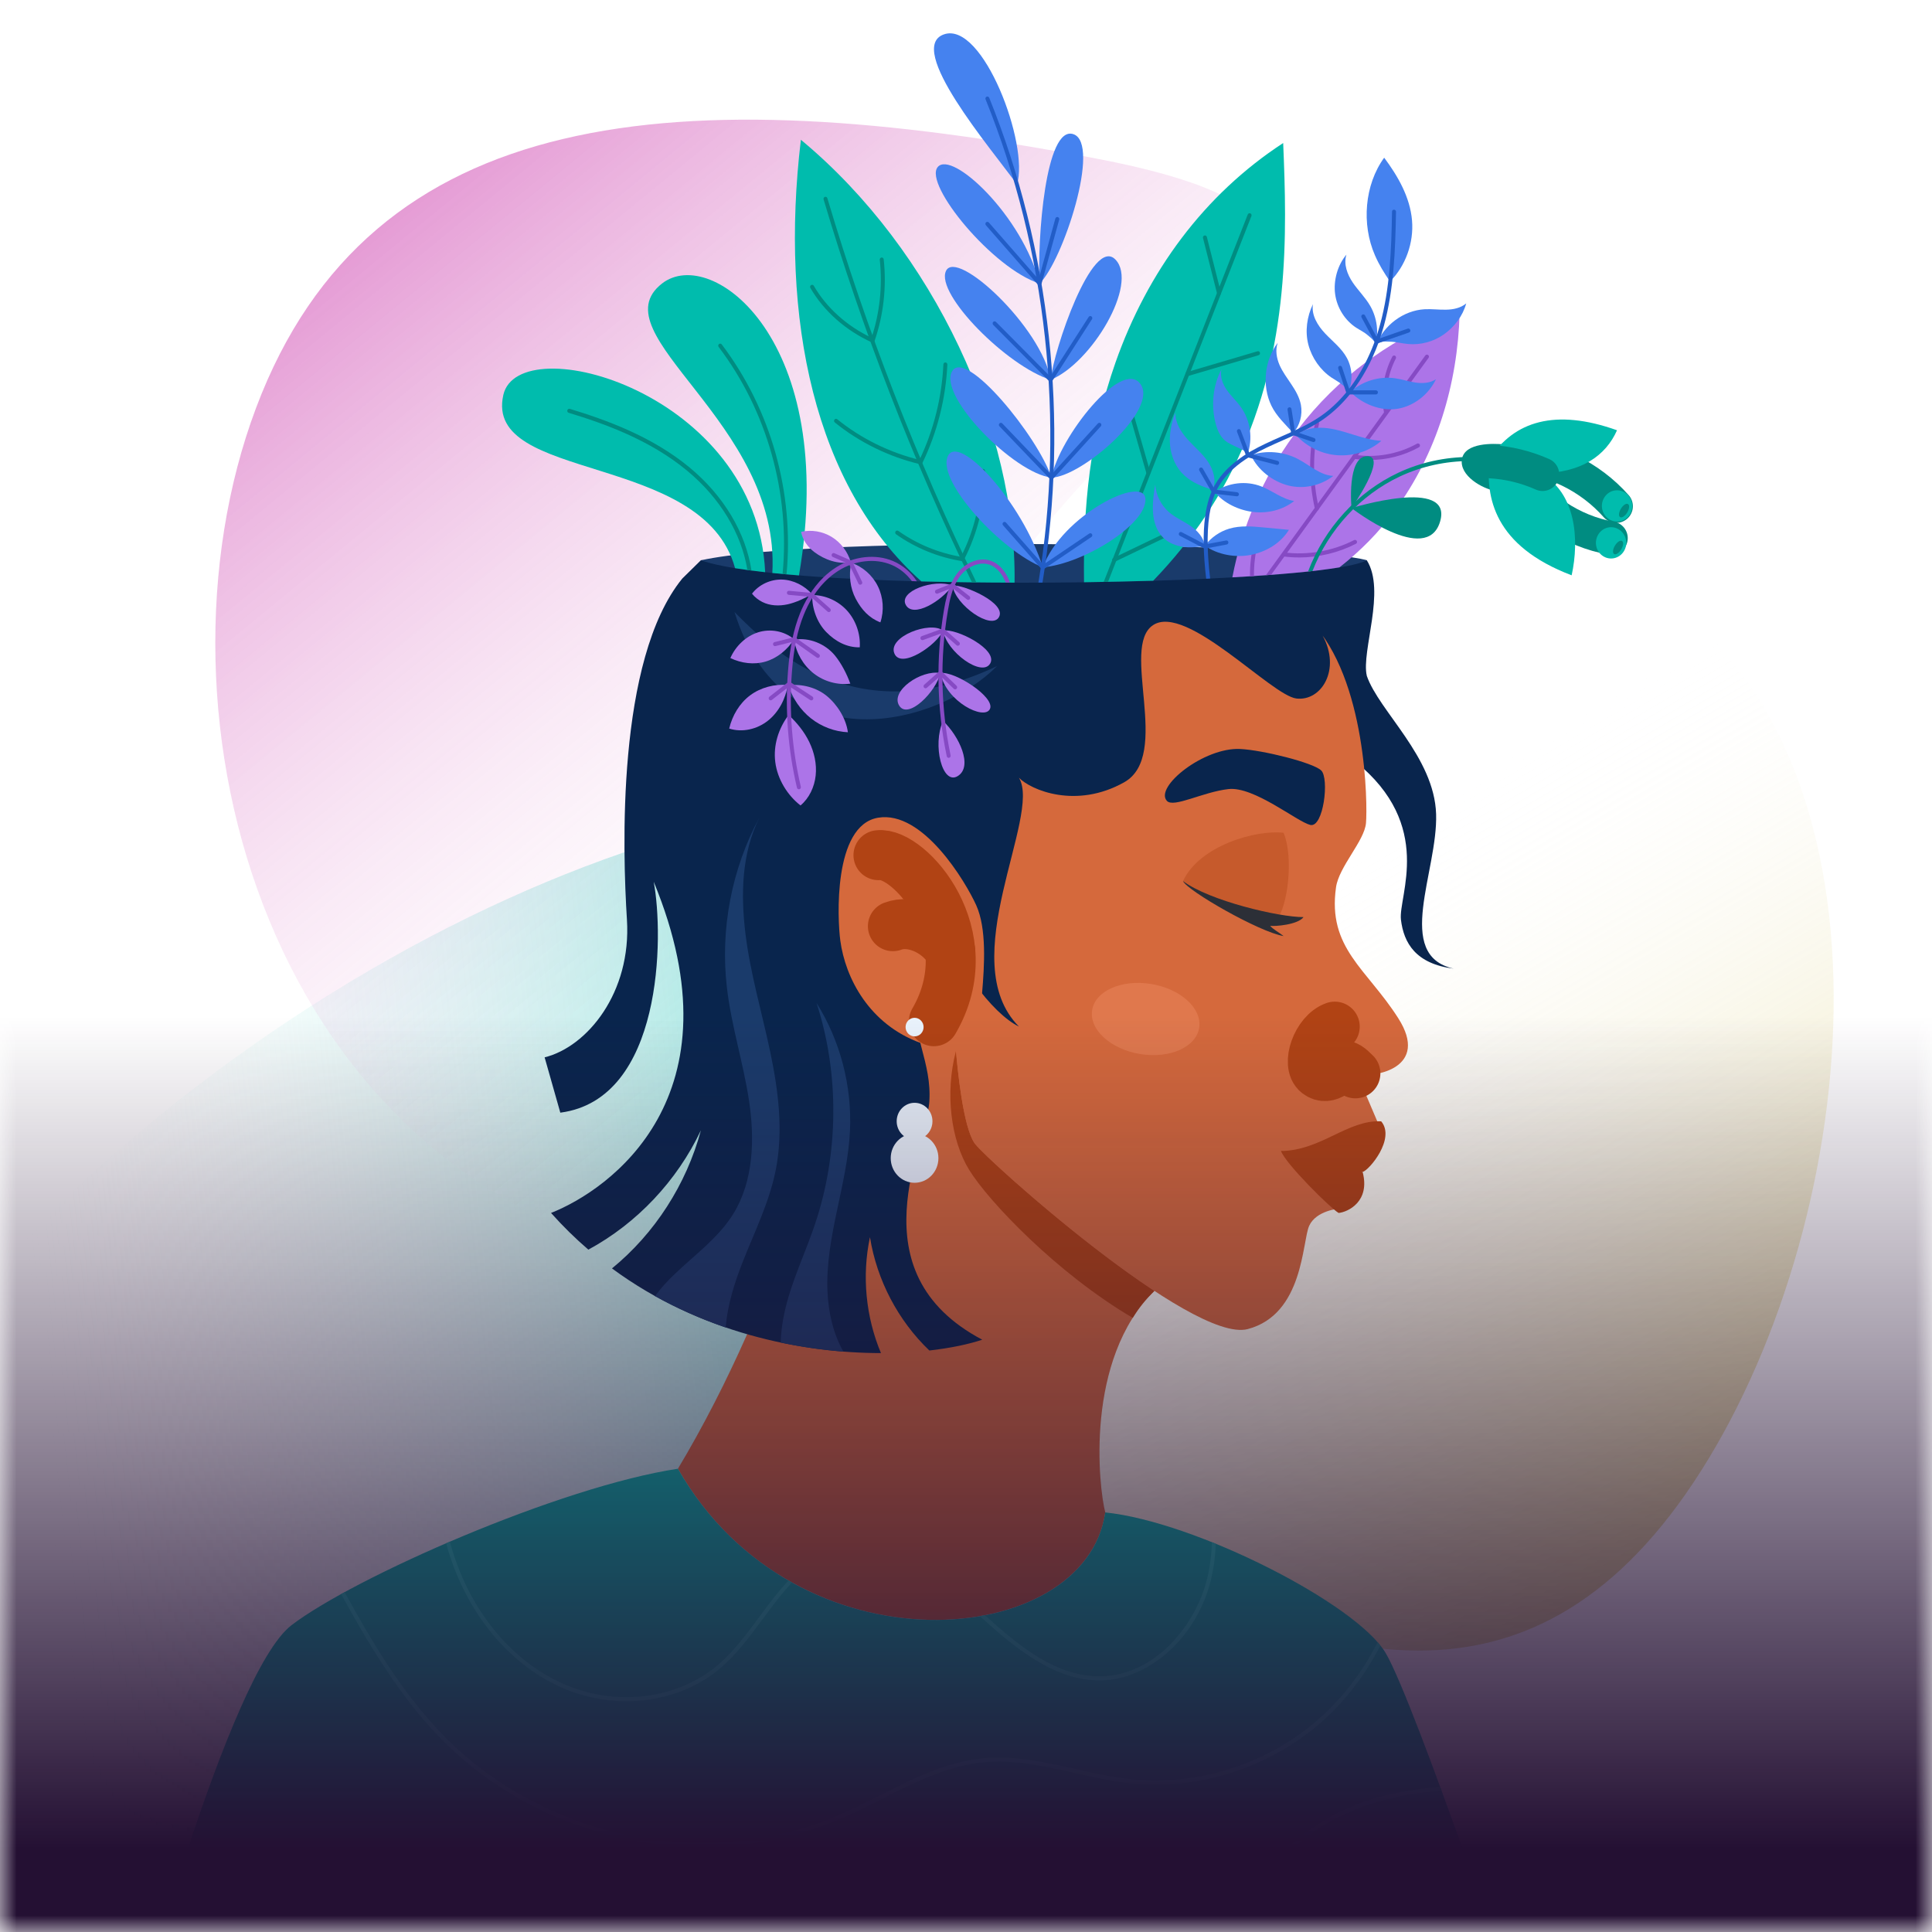 <svg width="58" height="58" viewBox="0 0 58 58" fill="none" xmlns="http://www.w3.org/2000/svg">
<mask id="mask0_1_2109" style="mask-type:alpha" maskUnits="userSpaceOnUse" x="0" y="0" width="58" height="58">
<rect width="58" height="58" fill="#D9D9D9"/>
</mask>
<g mask="url(#mask0_1_2109)">
<path d="M31.785 45.442C23.901 40.446 26.954 33.635 31.831 25.938C36.709 18.24 41.564 12.571 49.448 17.567C57.332 22.562 55.954 36.445 51.076 44.142C46.199 51.84 39.669 50.437 31.785 45.442Z" fill="url(#paint0_linear_1_2109)" fill-opacity="0.5"/>
<path d="M20.786 50.509C9.889 63.977 3.41 63.36 -3.046 60.7C-9.502 58.041 -13.491 54.346 -2.593 40.878C8.304 27.411 24.451 22.007 30.907 24.666C37.363 27.326 31.684 37.042 20.786 50.509Z" fill="url(#paint1_linear_1_2109)"/>
<path d="M32.931 4.764C45.456 7.158 31.804 11.603 28.362 20.769C24.92 29.934 32.992 40.348 20.468 37.954C7.943 35.559 4.243 21.416 7.685 12.251C11.127 3.085 20.407 2.369 32.931 4.764Z" fill="url(#paint2_linear_1_2109)" fill-opacity="0.5"/>
<path d="M20.352 44.092C23.896 50.318 32.597 49.525 33.181 45.404C32.983 44.644 32.558 40.817 34.655 38.752L32.897 32.975L28.56 30.372L24.911 31.058C25.272 32.477 23.438 38.943 20.352 44.092Z" fill="#D5693C"/>
<path d="M29.09 35.113C29.669 36.058 31.732 38.228 34.005 39.563C34.201 39.237 34.376 39.028 34.655 38.754C32.31 37.213 29.503 34.659 29.266 34.333C28.911 33.845 28.746 32.084 28.699 31.549C28.362 32.824 28.55 34.232 29.091 35.114L29.09 35.113Z" fill="#B14314"/>
<path d="M33.181 45.404C35.902 45.686 40.716 48.146 41.595 49.619C42.474 51.092 45.819 61 45.819 61H3.999C3.999 61 6.843 50.249 8.753 48.788C10.621 47.359 16.795 44.632 20.351 44.092C23.895 50.319 32.597 49.526 33.179 45.406L33.181 45.404Z" fill="#00BCAD"/>
<path d="M10.24 47.854C11.081 49.386 11.99 50.909 13.195 52.154C15.262 54.289 18.18 55.444 21.089 55.444C22.501 55.444 23.909 55.172 25.221 54.608C25.64 54.428 26.059 54.217 26.464 54.011C27.436 53.52 28.439 53.011 29.52 52.907C30.439 52.817 31.367 53.025 32.264 53.226C32.809 53.349 33.372 53.476 33.934 53.537C35.956 53.755 38.09 53.076 39.642 51.722C40.377 51.082 40.987 50.283 41.44 49.399C41.415 49.366 41.387 49.333 41.357 49.299C40.908 50.188 40.3 50.987 39.565 51.628C38.037 52.962 35.937 53.629 33.946 53.414C33.391 53.354 32.83 53.229 32.288 53.107C31.383 52.903 30.447 52.693 29.509 52.784C28.407 52.892 27.392 53.404 26.412 53.901C26.008 54.105 25.591 54.316 25.174 54.495C21.207 56.203 16.316 55.204 13.28 52.066C12.085 50.834 11.182 49.32 10.346 47.798C10.311 47.816 10.275 47.836 10.24 47.854Z" fill="#19D1C2"/>
<path d="M5.59 55.654C6.051 56.131 6.547 56.571 7.077 56.969C9.317 58.651 12.079 59.533 14.846 59.453C16.576 59.403 18.291 58.981 19.948 58.574C21.351 58.227 22.801 57.871 24.255 57.74C27.988 57.406 31.787 58.61 34.717 61H34.907C31.938 58.527 28.057 57.276 24.244 57.618C22.782 57.749 21.328 58.107 19.921 58.453C18.269 58.86 16.56 59.281 14.842 59.33C12.097 59.411 9.366 58.535 7.148 56.869C6.607 56.464 6.101 56.013 5.633 55.524C5.619 55.568 5.604 55.611 5.59 55.654Z" fill="#19D1C2"/>
<path d="M37.596 61H37.725C37.238 59.794 37.147 58.524 37.519 57.428C38.059 55.837 39.609 54.537 41.564 54.033C42.13 53.887 42.704 53.805 43.28 53.766C43.266 53.725 43.251 53.685 43.236 53.644C42.665 53.686 42.096 53.769 41.536 53.914C39.542 54.428 37.959 55.759 37.407 57.388C37.029 58.498 37.114 59.781 37.596 61Z" fill="#19D1C2"/>
<path d="M29.568 48.491C29.518 48.501 29.466 48.511 29.416 48.519C30.452 49.453 31.622 50.446 33.007 50.446H33.039C34.522 50.429 35.948 49.124 36.358 47.409C36.439 47.068 36.487 46.713 36.498 46.344C36.459 46.329 36.421 46.313 36.383 46.298C36.372 46.673 36.325 47.034 36.242 47.379C35.904 48.792 34.667 50.305 33.038 50.323C31.705 50.335 30.614 49.433 29.568 48.491Z" fill="#19D1C2"/>
<path d="M13.394 46.331C13.431 46.471 13.473 46.609 13.518 46.744C14.112 48.533 15.309 49.952 16.804 50.636C17.443 50.93 18.13 51.072 18.804 51.072C19.864 51.072 20.895 50.72 21.668 50.044C22.135 49.636 22.522 49.113 22.896 48.606C23.186 48.216 23.468 47.834 23.78 47.508C23.744 47.488 23.708 47.469 23.673 47.448C23.358 47.779 23.077 48.159 22.802 48.531C22.432 49.033 22.048 49.55 21.592 49.949C20.36 51.027 18.454 51.258 16.852 50.524C15.388 49.853 14.213 48.461 13.631 46.704C13.585 46.566 13.543 46.425 13.505 46.282C13.468 46.298 13.431 46.314 13.394 46.331Z" fill="#19D1C2"/>
<path d="M14.073 56.283C14.073 58.655 13.7 60.877 13.7 60.877" stroke="#008C81" stroke-linecap="round" stroke-linejoin="round"/>
<path d="M39.389 55.867C38.923 57.437 40.069 59.857 40.226 60.877" stroke="#008C81" stroke-linecap="round" stroke-linejoin="round"/>
<path d="M41.031 20.285C41.392 21.346 43.058 22.721 43.113 24.438C43.169 26.157 41.836 28.677 43.64 29.079C42.502 28.935 42.141 28.311 42.057 27.607C41.974 26.903 43.072 24.782 40.69 22.864L38.457 18.998L39.707 17.451L41.031 20.287V20.285Z" fill="#09254D"/>
<path d="M21.905 23.61C22.023 25.002 24.65 29.471 24.911 31.058L28.698 31.547C28.746 32.083 28.911 33.841 29.266 34.332C29.621 34.819 35.777 40.339 37.457 39.9C39.138 39.46 39.09 37.262 39.303 36.799C39.516 36.334 40.203 36.284 40.203 36.284L41.404 33.798L40.746 32.254C41.291 32.352 42.926 32.06 41.978 30.57C41.031 29.08 39.849 28.47 40.108 26.638C40.196 26.016 40.961 25.246 41.008 24.709C41.056 24.172 41.032 20.385 39.352 18.651C38.86 18.144 38.018 17.475 36.956 16.819H24.099C22.12 19.184 21.819 22.602 21.905 23.61Z" fill="#D5693C"/>
<path d="M38.457 34.554C38.592 34.939 39.962 36.289 40.187 36.414C40.464 36.387 41.142 36.072 40.907 35.183L38.459 34.554H38.457Z" fill="#B14314"/>
<path d="M38.457 34.554C38.955 34.952 40.703 35.236 40.906 35.183C41.109 35.13 41.901 34.177 41.464 33.663C40.458 33.611 39.655 34.544 38.456 34.554H38.457Z" fill="#B14314"/>
<path d="M40.69 32.223C40.526 32.054 40.399 31.959 40.307 31.997C40.215 32.035 39.887 32.487 39.55 32.223C39.211 31.959 39.532 31.008 40.07 30.82" stroke="#B14314" stroke-width="1.5" stroke-linecap="round" stroke-linejoin="round"/>
<path d="M35.514 26.452C36.009 25.384 37.705 24.904 38.533 25C38.85 25.759 38.645 27.249 38.329 27.606C37.77 27.596 36.148 27.077 35.514 26.452Z" fill="#C65A2C"/>
<path d="M35.515 26.452C35.648 26.742 37.799 27.979 38.535 28.102C38.425 28.01 38.192 27.881 38.133 27.794C38.272 27.815 38.964 27.763 39.133 27.532C38.406 27.537 36.307 27.044 35.515 26.451V26.452Z" fill="#2C2F37"/>
<path d="M39.661 23.127C39.913 23.362 39.732 24.861 39.335 24.765C38.938 24.669 37.646 23.6 36.876 23.689C36.105 23.777 35.232 24.261 35.031 24.043C34.65 23.626 36.143 22.43 37.233 22.485C37.912 22.519 39.412 22.894 39.661 23.127Z" fill="#09254D"/>
<path d="M34.233 31.644C33.345 31.5 32.697 30.912 32.786 30.331C32.874 29.75 33.666 29.395 34.553 29.539C35.441 29.683 36.089 30.27 36 30.852C35.912 31.433 35.12 31.787 34.233 31.644Z" fill="#E0784D"/>
<path d="M16.543 36.414C16.901 36.816 17.275 37.182 17.663 37.515C19.116 36.729 20.321 35.457 21.042 33.932C20.605 35.559 19.653 37.033 18.372 38.079C20.999 40.014 24.069 40.619 26.447 40.621C25.991 39.535 25.87 38.299 26.117 37.142C26.325 38.437 26.966 39.651 27.9 40.543C28.535 40.471 29.076 40.356 29.488 40.219C25.636 38.186 27.816 34.29 27.898 33.088C27.981 31.884 27.37 31.111 27.342 29.422C27.315 27.731 28.063 27.175 28.063 27.175C28.647 28.938 29.784 30.423 30.59 30.819C28.619 28.837 31.283 24.495 30.59 23.349C30.951 23.721 32.311 24.293 33.748 23.485C35.185 22.675 33.616 19.424 34.617 18.766C35.616 18.107 38.17 20.885 38.921 20.97C39.671 21.057 40.263 20.098 39.707 19.081L41.031 20.284C40.864 19.54 41.613 17.735 41.031 16.818H21.042L20.482 17.369C18.496 19.811 18.693 25.585 18.821 27.606C18.96 29.799 17.628 31.427 16.35 31.742L16.821 33.403C19.903 33.001 19.931 28.104 19.625 26.472C22.291 32.916 18.292 35.724 16.543 36.413V36.414Z" fill="#09254D"/>
<path d="M24.841 38.771C24.807 37.958 24.957 37.148 25.125 36.351C25.293 35.554 25.479 34.756 25.517 33.942C25.579 32.599 25.223 31.239 24.513 30.111C25.205 32.232 25.179 34.633 24.468 36.746C24.225 37.474 23.901 38.17 23.68 38.905C23.545 39.357 23.448 39.833 23.438 40.304C24.084 40.442 24.717 40.529 25.319 40.576C25.013 40.037 24.868 39.399 24.842 38.77L24.841 38.771Z" fill="#1A3B6B"/>
<path d="M19.664 38.91C20.362 39.298 21.074 39.608 21.786 39.852C21.838 39.191 22.041 38.537 22.283 37.918C22.643 36.998 23.093 36.105 23.287 35.131C23.522 33.954 23.367 32.732 23.119 31.56C22.87 30.385 22.527 29.23 22.38 28.038C22.234 26.846 22.265 25.618 22.795 24.549C21.967 26.083 21.619 27.891 21.821 29.636C21.953 30.791 22.315 31.904 22.488 33.053C22.66 34.2 22.622 35.446 22.022 36.428C21.574 37.157 20.863 37.666 20.249 38.254C20.04 38.451 19.84 38.671 19.665 38.908L19.664 38.91Z" fill="#1A3B6B"/>
<path d="M22.05 18.373C23.285 19.63 25.788 21.968 29.932 19.996C28.189 21.758 23.504 23.032 22.05 18.373Z" fill="#1A3B6B"/>
<path d="M29.482 29.824C29.554 28.979 29.623 27.876 29.307 27.176C28.99 26.476 27.707 24.317 26.357 24.549C25.006 24.783 25.14 27.601 25.227 28.239C25.378 29.359 26.092 30.754 27.646 31.314C28.598 31.658 29.181 30.856 29.258 30.642C29.335 30.428 29.482 29.824 29.482 29.824Z" fill="#D5693C"/>
<path d="M26.372 25.673C27.289 25.561 29.544 28.068 28.035 30.658" stroke="#B14314" stroke-width="1.5" stroke-linecap="round" stroke-linejoin="round"/>
<path d="M28.526 28.542C28.111 27.89 27.32 27.606 26.805 27.805" stroke="#B14314" stroke-width="1.5" stroke-linecap="round" stroke-linejoin="round"/>
<path d="M27.456 31.113C27.307 31.113 27.186 30.988 27.186 30.834C27.186 30.68 27.307 30.555 27.456 30.555C27.605 30.555 27.727 30.68 27.727 30.834C27.727 30.988 27.605 31.113 27.456 31.113Z" fill="#EAF3FC"/>
<path d="M26.919 33.661C26.919 33.967 27.16 34.215 27.456 34.215C27.753 34.215 27.993 33.967 27.993 33.661C27.993 33.355 27.753 33.107 27.456 33.107C27.16 33.107 26.919 33.355 26.919 33.661Z" fill="#EAF3FC"/>
<path d="M26.74 34.769C26.74 35.177 27.061 35.508 27.456 35.508C27.852 35.508 28.172 35.177 28.172 34.769C28.172 34.361 27.852 34.031 27.456 34.031C27.061 34.031 26.74 34.361 26.74 34.769Z" fill="#EAF3FC"/>
<path d="M41.031 16.82C39.585 17.601 23.862 17.826 21.042 16.82C24.681 16.027 39.411 16.328 41.031 16.82Z" fill="#1A3B6B"/>
<path d="M36.996 17.332C38.348 17.257 39.476 17.156 40.212 17.033C40.834 16.547 41.397 15.98 41.875 15.328C43.128 13.625 43.761 11.537 43.819 9.399C42.889 9.71 42.004 10.162 41.2 10.734C41.131 10.782 41.063 10.832 40.995 10.882C40.24 11.445 39.56 12.115 38.984 12.869C38.956 12.904 38.93 12.938 38.904 12.974C38.879 13.008 38.853 13.042 38.829 13.077C37.919 14.329 37.29 15.797 36.996 17.332Z" fill="#AC74E8"/>
<path d="M42.79 10.67L38.003 17.268C38.056 17.264 38.109 17.26 38.16 17.256L42.886 10.743C42.906 10.716 42.901 10.678 42.873 10.658C42.848 10.638 42.81 10.643 42.79 10.67Z" fill="#864AC4"/>
<path d="M41.61 12.443C41.61 12.443 41.618 12.443 41.622 12.443C41.654 12.437 41.675 12.403 41.668 12.37C41.566 11.832 41.652 11.246 41.904 10.763C41.919 10.734 41.909 10.696 41.88 10.68C41.852 10.664 41.815 10.675 41.799 10.704C41.534 11.212 41.443 11.827 41.551 12.394C41.557 12.423 41.583 12.443 41.61 12.443Z" fill="#864AC4"/>
<path d="M41.112 13.81C41.628 13.81 42.142 13.68 42.597 13.428C42.626 13.412 42.638 13.376 42.622 13.345C42.607 13.315 42.571 13.304 42.541 13.319C41.969 13.635 41.301 13.753 40.66 13.651C40.627 13.646 40.596 13.669 40.592 13.702C40.587 13.736 40.609 13.768 40.642 13.772C40.798 13.797 40.955 13.809 41.112 13.809V13.81Z" fill="#864AC4"/>
<path d="M39.534 15.325C39.534 15.325 39.543 15.325 39.548 15.324C39.58 15.317 39.599 15.284 39.592 15.25C39.401 14.424 39.403 13.55 39.598 12.724C39.607 12.691 39.586 12.658 39.554 12.65C39.523 12.643 39.49 12.663 39.483 12.696C39.283 13.541 39.28 14.434 39.476 15.28C39.481 15.308 39.507 15.326 39.534 15.326V15.325Z" fill="#864AC4"/>
<path d="M38.997 16.736C39.586 16.736 40.179 16.595 40.706 16.324C40.736 16.31 40.748 16.273 40.732 16.242C40.718 16.211 40.682 16.199 40.652 16.214C40.008 16.544 39.261 16.676 38.548 16.584C38.516 16.58 38.486 16.603 38.481 16.636C38.478 16.67 38.5 16.7 38.532 16.705C38.686 16.725 38.841 16.735 38.997 16.735V16.736Z" fill="#864AC4"/>
<path d="M37.645 17.294C37.641 16.961 37.681 16.625 37.763 16.306C37.772 16.273 37.752 16.239 37.72 16.231C37.688 16.222 37.656 16.242 37.648 16.274C37.563 16.607 37.521 16.956 37.526 17.301C37.567 17.299 37.606 17.296 37.645 17.294Z" fill="#864AC4"/>
<path d="M27.661 17.454C28.567 17.477 29.51 17.489 30.458 17.491C30.526 12.98 28.073 7.538 24.043 4.196C23.402 9.557 24.449 14.599 27.661 17.454Z" fill="#00BCAD"/>
<path d="M24.725 5.987C25.896 9.928 27.392 13.789 29.179 17.482C29.223 17.482 29.267 17.482 29.312 17.484C27.518 13.781 26.014 9.906 24.838 5.95C24.829 5.918 24.796 5.9 24.765 5.91C24.732 5.92 24.716 5.954 24.725 5.987Z" fill="#008C81"/>
<path d="M26.197 10.284C26.205 10.284 26.212 10.283 26.221 10.279C26.236 10.273 26.248 10.259 26.253 10.243C26.524 9.461 26.62 8.611 26.529 7.785C26.526 7.752 26.496 7.726 26.464 7.731C26.432 7.735 26.408 7.765 26.411 7.798C26.498 8.584 26.411 9.391 26.164 10.139C25.424 9.789 24.811 9.237 24.431 8.58C24.414 8.55 24.377 8.541 24.349 8.559C24.32 8.576 24.311 8.614 24.328 8.644C24.731 9.339 25.386 9.92 26.174 10.279C26.182 10.283 26.19 10.284 26.198 10.284H26.197Z" fill="#008C81"/>
<path d="M27.636 13.937C27.659 13.937 27.679 13.924 27.69 13.902C28.134 12.988 28.393 11.966 28.44 10.945C28.441 10.911 28.416 10.882 28.383 10.881C28.349 10.879 28.322 10.906 28.321 10.94C28.276 11.928 28.028 12.918 27.604 13.805C26.715 13.591 25.84 13.16 25.135 12.586C25.109 12.566 25.072 12.57 25.052 12.596C25.032 12.623 25.036 12.661 25.061 12.682C25.793 13.277 26.702 13.722 27.623 13.935C27.628 13.935 27.631 13.937 27.636 13.937Z" fill="#008C81"/>
<path d="M28.881 16.845C28.903 16.845 28.923 16.833 28.934 16.813C29.36 15.993 29.58 15.068 29.572 14.138C29.572 14.104 29.545 14.074 29.512 14.077C29.479 14.077 29.453 14.105 29.453 14.138C29.461 15.033 29.253 15.924 28.848 16.715C28.175 16.601 27.526 16.333 26.968 15.938C26.94 15.92 26.903 15.926 26.885 15.954C26.866 15.982 26.873 16.021 26.901 16.04C27.486 16.453 28.167 16.731 28.873 16.844C28.877 16.844 28.879 16.844 28.883 16.844L28.881 16.845Z" fill="#008C81"/>
<path d="M32.543 17.479C33.251 17.469 33.947 17.453 34.619 17.434C35.225 16.806 35.742 16.161 36.179 15.506C36.236 15.421 36.291 15.336 36.345 15.253C36.589 14.869 36.808 14.484 37.001 14.095C37.047 14.007 37.091 13.917 37.133 13.828C38.738 10.45 38.634 6.97 38.522 4.294C36.148 5.842 34.448 8.157 33.489 10.88C32.723 13.057 32.512 15.22 32.543 17.479Z" fill="#00BCAD"/>
<path d="M33.134 17.469C33.177 17.468 33.221 17.468 33.264 17.467L37.569 6.485C37.581 6.454 37.567 6.419 37.536 6.405C37.506 6.393 37.471 6.408 37.458 6.44L33.134 17.469Z" fill="#008C81"/>
<path d="M36.595 8.863C36.595 8.863 36.605 8.863 36.61 8.86C36.643 8.851 36.662 8.818 36.653 8.785L36.231 7.114C36.222 7.081 36.19 7.061 36.158 7.07C36.126 7.078 36.107 7.112 36.115 7.145L36.538 8.816C36.545 8.843 36.569 8.861 36.595 8.861V8.863Z" fill="#008C81"/>
<path d="M35.649 11.291C35.649 11.291 35.66 11.291 35.666 11.289L37.783 10.664C37.815 10.654 37.833 10.621 37.824 10.587C37.814 10.554 37.782 10.536 37.75 10.546L35.632 11.171C35.6 11.181 35.582 11.214 35.592 11.247C35.599 11.274 35.623 11.291 35.649 11.291Z" fill="#008C81"/>
<path d="M34.472 14.248C34.472 14.248 34.483 14.248 34.489 14.245C34.521 14.236 34.539 14.201 34.53 14.169L33.784 11.572C33.775 11.54 33.741 11.521 33.71 11.53C33.678 11.54 33.66 11.574 33.67 11.606L34.415 14.204C34.422 14.231 34.446 14.248 34.472 14.248Z" fill="#008C81"/>
<path d="M33.447 16.868C33.456 16.868 33.464 16.866 33.472 16.862L35.372 15.95C35.402 15.936 35.415 15.9 35.401 15.87C35.386 15.839 35.352 15.825 35.322 15.84L33.422 16.752C33.393 16.766 33.38 16.802 33.394 16.833C33.403 16.855 33.425 16.868 33.447 16.868Z" fill="#008C81"/>
<path d="M30.531 5.536C30.903 4.346 29.509 0.628 28.34 1.031C27.17 1.433 29.734 4.437 30.531 5.536Z" fill="#4582EF"/>
<path d="M31.209 8.511C29.815 8.075 27.724 5.541 28.149 5.017C28.574 4.492 30.7 6.486 31.209 8.511Z" fill="#4582EF"/>
<path d="M31.542 11.402C30.24 11 28.079 8.83 28.398 8.136C28.717 7.442 31.285 9.842 31.542 11.402Z" fill="#4582EF"/>
<path d="M31.566 14.339C30.442 14.205 28.185 11.915 28.576 11.159C28.965 10.403 31.179 13.132 31.566 14.339Z" fill="#4582EF"/>
<path d="M31.306 17.032C30.087 16.556 28.149 14.485 28.445 13.717C28.74 12.949 30.694 15.071 31.306 17.032Z" fill="#4582EF"/>
<path d="M31.209 8.511C31.907 7.843 33.064 4.309 32.224 4.028C31.386 3.747 31.137 7.193 31.209 8.511Z" fill="#4582EF"/>
<path d="M31.542 11.402C32.769 10.902 34.186 8.526 33.489 7.795C32.792 7.064 31.627 10.525 31.542 11.402Z" fill="#4582EF"/>
<path d="M31.566 14.339C32.485 14.315 34.8 12.292 34.234 11.524C33.667 10.756 31.792 13.143 31.566 14.339Z" fill="#4582EF"/>
<path d="M31.306 17.032C32.543 16.921 34.421 15.739 34.387 14.983C34.351 14.228 31.876 15.471 31.306 17.032Z" fill="#4582EF"/>
<path d="M29.588 2.983C31.419 7.516 31.977 12.647 31.174 17.49H31.296C32.097 12.631 31.534 7.483 29.697 2.935C29.684 2.905 29.65 2.89 29.62 2.902C29.589 2.916 29.575 2.951 29.588 2.983Z" fill="#225DC7"/>
<path d="M31.306 17.093C31.317 17.093 31.329 17.09 31.338 17.084L32.765 16.12C32.792 16.102 32.801 16.064 32.782 16.035C32.764 16.007 32.727 16 32.7 16.018L31.316 16.953L30.201 15.688C30.178 15.662 30.142 15.661 30.116 15.684C30.091 15.707 30.09 15.745 30.113 15.771L31.261 17.076C31.273 17.09 31.288 17.096 31.305 17.096L31.306 17.093Z" fill="#225DC7"/>
<path d="M31.566 14.4C31.582 14.4 31.597 14.393 31.609 14.381L33.047 12.797C33.07 12.772 33.069 12.733 33.045 12.71C33.021 12.686 32.983 12.688 32.96 12.712L31.563 14.249L30.089 12.711C30.066 12.686 30.028 12.686 30.005 12.711C29.981 12.734 29.981 12.774 30.005 12.798L31.522 14.382C31.532 14.394 31.548 14.4 31.565 14.4H31.566Z" fill="#225DC7"/>
<path d="M31.542 11.463C31.542 11.463 31.547 11.463 31.548 11.463C31.566 11.461 31.581 11.451 31.591 11.437L32.782 9.582C32.8 9.554 32.792 9.516 32.765 9.498C32.738 9.479 32.701 9.487 32.683 9.515L31.531 11.307L29.901 9.665C29.877 9.641 29.839 9.641 29.816 9.665C29.794 9.689 29.794 9.727 29.816 9.752L31.498 11.446C31.509 11.457 31.524 11.463 31.54 11.463H31.542Z" fill="#225DC7"/>
<path d="M31.208 8.572C31.208 8.572 31.218 8.572 31.221 8.571C31.243 8.566 31.259 8.549 31.265 8.528L31.798 6.593C31.807 6.56 31.788 6.527 31.757 6.517C31.725 6.507 31.693 6.527 31.683 6.558L31.181 8.388L29.686 6.68C29.664 6.656 29.627 6.653 29.602 6.675C29.577 6.699 29.576 6.737 29.597 6.762L31.164 8.553C31.176 8.566 31.192 8.572 31.208 8.572Z" fill="#225DC7"/>
<path d="M41.729 8.453C42.197 7.983 42.447 7.29 42.39 6.618C42.331 5.92 41.967 5.288 41.554 4.734C40.962 5.549 40.871 6.734 41.276 7.662C41.412 7.972 41.543 8.173 41.729 8.453Z" fill="#4582EF"/>
<path d="M41.286 10.392C41.398 9.993 41.343 9.547 41.138 9.189C40.992 8.932 40.776 8.726 40.611 8.482C40.445 8.237 40.33 7.926 40.421 7.644C40.157 7.952 40.025 8.424 40.082 8.832C40.138 9.24 40.375 9.617 40.713 9.837C40.83 9.913 40.958 9.972 41.063 10.065C41.167 10.159 41.316 10.253 41.286 10.392Z" fill="#4582EF"/>
<path d="M40.475 11.779C40.619 11.454 40.603 11.057 40.434 10.745C40.277 10.455 40.008 10.251 39.783 10.013C39.558 9.775 39.361 9.458 39.416 9.13C39.235 9.503 39.173 9.945 39.278 10.347C39.384 10.748 39.636 11.108 39.974 11.336C40.079 11.406 40.192 11.465 40.289 11.546C40.385 11.627 40.456 11.653 40.475 11.781V11.779Z" fill="#4582EF"/>
<path d="M38.823 12.999C39.022 12.776 39.11 12.453 39.054 12.154C39.011 11.929 38.895 11.728 38.768 11.539C38.642 11.349 38.505 11.168 38.413 10.959C38.323 10.75 38.281 10.507 38.358 10.291C37.96 10.814 37.88 11.584 38.168 12.179C38.318 12.49 38.592 12.748 38.823 12.999Z" fill="#4582EF"/>
<path d="M37.45 13.641C37.615 13.18 37.543 12.637 37.264 12.239C37.136 12.054 36.968 11.902 36.837 11.719C36.707 11.536 36.615 11.303 36.671 11.082C36.411 11.573 36.352 12.174 36.494 12.713C36.545 12.911 36.631 13.109 36.787 13.235C36.887 13.316 37.007 13.362 37.121 13.419C37.234 13.477 37.395 13.523 37.45 13.641Z" fill="#4582EF"/>
<path d="M36.408 14.706C36.525 14.428 36.427 14.098 36.257 13.851C36.087 13.604 35.852 13.413 35.652 13.191C35.452 12.969 35.28 12.692 35.285 12.389C35.163 12.702 35.092 13.057 35.129 13.393C35.166 13.728 35.311 14.055 35.558 14.276C35.803 14.497 36.095 14.61 36.407 14.706H36.408Z" fill="#4582EF"/>
<path d="M36.17 16.406C36.147 16.141 35.947 15.928 35.732 15.783C35.516 15.638 35.272 15.535 35.078 15.361C34.85 15.157 34.705 14.859 34.68 14.55C34.633 14.826 34.594 15.119 34.615 15.398C34.635 15.677 34.731 15.962 34.93 16.151C35.087 16.301 35.297 16.382 35.508 16.416C35.719 16.451 35.957 16.415 36.17 16.406Z" fill="#4582EF"/>
<path d="M41.306 10.369C41.538 9.762 42.133 9.321 42.764 9.284C42.979 9.272 43.194 9.302 43.409 9.297C43.625 9.294 43.85 9.249 44.017 9.108C43.913 9.487 43.663 9.813 43.35 10.036C43.036 10.258 42.646 10.363 42.267 10.327C42.085 10.31 41.905 10.261 41.723 10.257C41.54 10.253 41.425 10.224 41.307 10.367L41.306 10.369Z" fill="#4582EF"/>
<path d="M40.541 11.762C40.903 11.441 41.401 11.29 41.874 11.355C42.084 11.385 42.286 11.454 42.496 11.485C42.705 11.515 42.931 11.503 43.109 11.384C42.889 11.845 42.446 12.191 41.954 12.272C41.462 12.352 40.888 12.131 40.541 11.763V11.762Z" fill="#4582EF"/>
<path d="M38.903 13.057C39.142 12.879 39.451 12.825 39.745 12.845C40.039 12.864 40.324 12.954 40.607 13.043C40.891 13.131 41.175 13.218 41.469 13.234C41.107 13.549 40.631 13.696 40.159 13.667C39.687 13.637 39.227 13.414 38.903 13.057Z" fill="#4582EF"/>
<path d="M37.554 13.661C38.019 13.509 38.542 13.555 38.977 13.786C39.325 13.97 39.639 14.272 40.028 14.287C39.645 14.582 39.133 14.694 38.668 14.573C38.205 14.453 37.755 14.109 37.553 13.662L37.554 13.661Z" fill="#4582EF"/>
<path d="M36.463 14.767C36.87 14.487 37.409 14.423 37.867 14.603C38.203 14.734 38.497 14.986 38.852 15.04C38.509 15.312 38.057 15.419 37.627 15.37C37.197 15.32 36.74 15.11 36.463 14.767Z" fill="#4582EF"/>
<path d="M36.172 16.382C36.355 16.137 36.615 15.957 36.902 15.871C37.242 15.77 37.603 15.803 37.955 15.836C38.201 15.86 38.448 15.883 38.694 15.906C38.444 16.311 38.012 16.564 37.556 16.657C37.1 16.75 36.552 16.656 36.171 16.381L36.172 16.382Z" fill="#4582EF"/>
<path d="M36.21 17.374C36.251 17.371 36.29 17.369 36.329 17.367C36.225 16.485 36.229 15.786 36.345 15.253C36.402 14.99 36.485 14.768 36.596 14.585C36.708 14.4 36.847 14.238 37.001 14.095C37.331 13.792 37.72 13.583 38.024 13.439C38.186 13.362 38.354 13.287 38.516 13.216C38.62 13.17 38.724 13.124 38.829 13.077C39.133 12.938 39.435 12.788 39.713 12.597C40.326 12.173 40.837 11.529 41.2 10.734C41.338 10.434 41.455 10.112 41.548 9.772C41.844 8.681 41.888 7.534 41.909 6.357C41.909 6.323 41.883 6.295 41.85 6.295C41.812 6.292 41.79 6.32 41.79 6.355C41.769 7.523 41.727 8.662 41.432 9.739C41.32 10.149 41.174 10.532 40.995 10.883C40.651 11.566 40.189 12.12 39.646 12.495C39.438 12.638 39.212 12.76 38.984 12.869C38.814 12.952 38.64 13.028 38.469 13.103C38.306 13.175 38.137 13.249 37.974 13.328C37.725 13.447 37.419 13.606 37.133 13.828C36.892 14.012 36.664 14.239 36.495 14.519C36.339 14.776 36.234 15.104 36.179 15.506C36.111 16.009 36.122 16.629 36.21 17.374Z" fill="#225DC7"/>
<path d="M41.332 10.315C41.338 10.315 41.345 10.315 41.351 10.311L42.299 9.982C42.33 9.971 42.347 9.936 42.336 9.904C42.325 9.872 42.292 9.855 42.261 9.866L41.361 10.18L40.978 9.469C40.963 9.44 40.926 9.429 40.898 9.446C40.869 9.462 40.858 9.5 40.875 9.53L41.281 10.284C41.292 10.304 41.312 10.316 41.333 10.316L41.332 10.315Z" fill="#225DC7"/>
<path d="M40.475 11.841H41.306C41.34 11.841 41.366 11.814 41.366 11.779C41.366 11.745 41.34 11.718 41.306 11.718H40.518L40.287 11.022C40.276 10.991 40.243 10.973 40.212 10.984C40.181 10.995 40.164 11.03 40.175 11.063L40.419 11.8C40.427 11.825 40.45 11.842 40.475 11.842V11.841Z" fill="#225DC7"/>
<path d="M39.433 13.27C39.458 13.27 39.481 13.254 39.489 13.228C39.5 13.196 39.483 13.16 39.451 13.15L38.876 12.953L38.771 12.278C38.766 12.245 38.736 12.222 38.703 12.228C38.671 12.233 38.648 12.265 38.653 12.298L38.763 13.009C38.766 13.031 38.782 13.051 38.803 13.058L39.411 13.267C39.417 13.27 39.425 13.271 39.431 13.271L39.433 13.27Z" fill="#225DC7"/>
<path d="M38.341 13.958C38.367 13.958 38.392 13.939 38.399 13.911C38.407 13.878 38.387 13.845 38.356 13.836L37.512 13.617L37.247 12.92C37.236 12.888 37.201 12.872 37.17 12.885C37.139 12.898 37.125 12.933 37.137 12.965L37.412 13.692C37.419 13.711 37.434 13.724 37.452 13.729L38.326 13.955C38.326 13.955 38.336 13.958 38.341 13.958Z" fill="#225DC7"/>
<path d="M37.133 14.9C37.163 14.9 37.189 14.877 37.193 14.846C37.196 14.813 37.172 14.782 37.14 14.778L36.472 14.701L36.109 14.066C36.092 14.036 36.055 14.026 36.027 14.044C35.998 14.061 35.989 14.099 36.005 14.127L36.384 14.788C36.393 14.805 36.41 14.815 36.428 14.818L37.125 14.899C37.125 14.899 37.129 14.899 37.132 14.899L37.133 14.9Z" fill="#225DC7"/>
<path d="M36.17 16.468C36.17 16.468 36.177 16.468 36.181 16.468L36.828 16.346C36.861 16.34 36.882 16.308 36.876 16.275C36.87 16.242 36.839 16.218 36.807 16.226L36.178 16.344L35.474 15.976C35.444 15.962 35.409 15.973 35.395 16.003C35.38 16.034 35.391 16.071 35.421 16.086L36.142 16.462C36.151 16.467 36.16 16.468 36.17 16.468Z" fill="#225DC7"/>
<path d="M22.067 17.057C22.338 17.101 22.64 17.141 22.971 17.178C22.724 11.772 15.572 9.815 15.11 11.858C14.517 14.492 21.113 13.556 22.067 17.057Z" fill="#00BCAD"/>
<path d="M17.073 12.393C18.144 12.717 19.517 13.208 20.633 14.135C21.62 14.954 22.26 16.018 22.437 17.112C22.478 17.118 22.518 17.123 22.56 17.128C22.386 15.991 21.728 14.886 20.708 14.039C19.576 13.099 18.188 12.603 17.106 12.274C17.074 12.265 17.041 12.284 17.032 12.316C17.022 12.35 17.04 12.384 17.073 12.393Z" fill="#008C81"/>
<path d="M23.186 17.201C23.438 17.227 23.706 17.252 23.986 17.274C25.19 10.221 21.365 7.349 19.875 8.511C17.917 10.037 23.442 12.669 23.186 17.201Z" fill="#00BCAD"/>
<path d="M21.574 10.415C23.029 12.336 23.723 14.808 23.494 17.231C23.532 17.235 23.571 17.238 23.612 17.242C23.845 14.788 23.141 12.284 21.667 10.339C21.647 10.313 21.61 10.309 21.584 10.329C21.559 10.35 21.554 10.388 21.574 10.415Z" fill="#008C81"/>
<path d="M26.43 18.684C26.546 18.332 26.519 17.933 26.355 17.601C26.192 17.269 25.897 17.009 25.554 16.895C25.477 17.258 25.518 17.652 25.691 17.978C25.864 18.304 26.093 18.555 26.43 18.684Z" fill="#AC74E8"/>
<path d="M25.811 19.432C25.836 19.031 25.693 18.621 25.427 18.328C25.16 18.036 24.773 17.863 24.383 17.864C24.374 18.264 24.527 18.688 24.802 18.972C25.078 19.256 25.423 19.441 25.811 19.433V19.432Z" fill="#AC74E8"/>
<path d="M25.527 20.524C25.14 20.572 24.736 20.459 24.425 20.215C24.114 19.972 23.9 19.602 23.841 19.204C24.286 19.128 24.777 19.325 25.067 19.681C25.26 19.918 25.422 20.233 25.527 20.524Z" fill="#AC74E8"/>
<path d="M25.455 21.983C25.056 21.964 24.664 21.816 24.346 21.566C24.03 21.315 23.789 20.962 23.668 20.57C24.068 20.527 24.504 20.634 24.819 20.892C25.135 21.151 25.401 21.572 25.454 21.983H25.455Z" fill="#AC74E8"/>
<path d="M24.032 24.18C24.293 23.962 24.45 23.626 24.487 23.282C24.524 22.938 24.445 22.586 24.295 22.276C24.145 21.966 23.925 21.696 23.675 21.464C23.371 21.867 23.209 22.377 23.275 22.883C23.34 23.389 23.637 23.875 24.032 24.18Z" fill="#AC74E8"/>
<path d="M23.651 20.564C23.585 20.981 23.377 21.38 23.052 21.637C22.727 21.894 22.283 21.997 21.891 21.872C21.984 21.478 22.202 21.111 22.52 20.874C22.837 20.637 23.259 20.529 23.65 20.564H23.651Z" fill="#AC74E8"/>
<path d="M23.839 19.192C23.544 18.94 23.121 18.867 22.755 18.984C22.389 19.101 22.085 19.395 21.926 19.755C22.253 19.913 22.637 19.963 22.983 19.861C23.331 19.759 23.642 19.505 23.839 19.192Z" fill="#AC74E8"/>
<path d="M24.38 17.838C24.149 17.578 23.818 17.409 23.476 17.399C23.134 17.39 22.787 17.546 22.576 17.823C22.657 17.927 22.767 18.011 22.882 18.07C23.115 18.189 23.392 18.198 23.647 18.142C23.901 18.085 24.151 17.963 24.381 17.837L24.38 17.838Z" fill="#AC74E8"/>
<path d="M25.541 16.873C25.449 16.56 25.241 16.285 24.967 16.118C24.693 15.952 24.358 15.895 24.049 15.966C24.093 16.211 24.254 16.427 24.45 16.576C24.753 16.805 25.173 16.952 25.541 16.875V16.873Z" fill="#AC74E8"/>
<path d="M23.925 23.648C23.932 23.676 23.956 23.695 23.983 23.695C23.988 23.695 23.993 23.695 23.997 23.694C24.03 23.686 24.049 23.652 24.042 23.62C23.775 22.487 23.686 21.323 23.775 20.162C23.828 19.462 23.942 18.92 24.13 18.456C24.265 18.12 24.502 17.679 24.897 17.338C24.981 17.264 25.073 17.195 25.172 17.133C25.668 16.819 26.279 16.752 26.764 16.957C27.006 17.059 27.215 17.231 27.375 17.445C27.425 17.447 27.475 17.448 27.525 17.45C27.349 17.183 27.1 16.965 26.809 16.843C26.29 16.623 25.639 16.694 25.109 17.027C24.967 17.116 24.841 17.218 24.727 17.327C24.371 17.672 24.15 18.086 24.019 18.408C23.826 18.885 23.71 19.44 23.656 20.153C23.565 21.327 23.656 22.503 23.925 23.648Z" fill="#864AC4"/>
<path d="M25.827 17.553C25.837 17.553 25.845 17.55 25.853 17.547C25.883 17.532 25.895 17.495 25.879 17.464L25.588 16.861C25.582 16.848 25.571 16.838 25.558 16.832L25.049 16.608C25.02 16.595 24.984 16.608 24.971 16.64C24.958 16.672 24.971 16.707 25.002 16.721L25.49 16.936L25.771 17.52C25.782 17.542 25.802 17.554 25.825 17.554L25.827 17.553Z" fill="#864AC4"/>
<path d="M24.881 18.376C24.898 18.376 24.914 18.369 24.926 18.355C24.948 18.329 24.945 18.291 24.92 18.269L24.41 17.815C24.4 17.806 24.388 17.801 24.376 17.8L23.688 17.736C23.656 17.732 23.626 17.758 23.623 17.791C23.621 17.824 23.645 17.855 23.677 17.858L24.346 17.919L24.843 18.36C24.854 18.37 24.868 18.375 24.882 18.375L24.881 18.376Z" fill="#864AC4"/>
<path d="M24.554 19.75C24.573 19.75 24.592 19.74 24.603 19.723C24.622 19.694 24.614 19.656 24.587 19.638L23.88 19.14C23.865 19.13 23.849 19.127 23.832 19.132L23.252 19.276C23.22 19.284 23.201 19.318 23.208 19.35C23.216 19.383 23.247 19.404 23.279 19.396L23.834 19.258L24.519 19.74C24.53 19.747 24.541 19.751 24.553 19.751L24.554 19.75Z" fill="#864AC4"/>
<path d="M24.358 21.025C24.378 21.025 24.397 21.015 24.408 20.997C24.425 20.969 24.417 20.931 24.39 20.912L23.725 20.477C23.704 20.464 23.677 20.465 23.657 20.48L23.1 20.915C23.074 20.936 23.069 20.974 23.088 21.001C23.108 21.028 23.145 21.033 23.171 21.013L23.695 20.604L24.325 21.017C24.335 21.023 24.347 21.026 24.358 21.026V21.025Z" fill="#864AC4"/>
<path d="M28.593 17.576C28.957 17.552 30.208 18.105 29.993 18.519C29.777 18.934 28.679 18.171 28.593 17.576Z" fill="#AC74E8"/>
<path d="M28.31 18.93C28.711 18.856 29.97 19.499 29.726 19.919C29.482 20.339 28.421 19.58 28.31 18.93Z" fill="#AC74E8"/>
<path d="M28.231 20.206C28.653 20.136 29.882 20.929 29.719 21.283C29.555 21.638 28.404 21.068 28.231 20.206Z" fill="#AC74E8"/>
<path d="M28.31 21.643C28.794 22.095 29.219 23.009 28.753 23.298C28.287 23.587 27.986 22.363 28.31 21.643Z" fill="#AC74E8"/>
<path d="M28.231 20.205C27.651 20.1 26.725 20.742 26.993 21.181C27.261 21.62 28.112 20.756 28.231 20.205Z" fill="#AC74E8"/>
<path d="M28.31 18.93C27.919 18.634 26.65 19.114 26.848 19.613C27.045 20.112 28.147 19.347 28.31 18.93Z" fill="#AC74E8"/>
<path d="M28.593 17.576C28.036 17.371 26.97 17.749 27.192 18.159C27.413 18.568 28.275 18.043 28.593 17.576Z" fill="#AC74E8"/>
<path d="M28.422 22.702C28.428 22.732 28.453 22.751 28.48 22.751C28.484 22.751 28.489 22.751 28.492 22.75C28.524 22.743 28.545 22.71 28.538 22.677C28.241 21.257 28.212 19.752 28.458 18.322C28.514 17.989 28.582 17.71 28.709 17.476C28.742 17.412 28.78 17.351 28.823 17.294C29.023 17.031 29.396 16.832 29.726 16.959C29.909 17.031 30.073 17.206 30.171 17.44C30.178 17.457 30.184 17.473 30.192 17.49H30.318C30.306 17.456 30.294 17.424 30.28 17.391C30.167 17.123 29.984 16.929 29.768 16.844C29.385 16.695 28.956 16.92 28.73 17.219C28.671 17.299 28.62 17.383 28.576 17.473C28.452 17.729 28.389 18.019 28.34 18.301C28.093 19.746 28.121 21.268 28.422 22.702Z" fill="#864AC4"/>
<path d="M29.067 18.01C29.085 18.01 29.103 18.001 29.115 17.985C29.135 17.958 29.129 17.92 29.104 17.899L28.63 17.527C28.613 17.514 28.592 17.511 28.573 17.518L28.107 17.704C28.076 17.716 28.061 17.752 28.073 17.784C28.085 17.816 28.119 17.832 28.15 17.82L28.585 17.646L29.031 17.998C29.042 18.006 29.055 18.01 29.067 18.01Z" fill="#864AC4"/>
<path d="M28.757 19.385C28.773 19.385 28.79 19.377 28.802 19.363C28.823 19.337 28.82 19.297 28.795 19.277L28.348 18.883C28.333 18.869 28.31 18.865 28.29 18.872L27.672 19.097C27.641 19.108 27.624 19.144 27.635 19.176C27.645 19.208 27.68 19.225 27.711 19.214L28.296 19.001L28.716 19.371C28.727 19.381 28.741 19.386 28.754 19.386L28.757 19.385Z" fill="#864AC4"/>
<path d="M28.674 20.695C28.689 20.695 28.706 20.689 28.718 20.675C28.741 20.651 28.74 20.611 28.716 20.588L28.273 20.16C28.25 20.138 28.217 20.138 28.193 20.159L27.746 20.555C27.721 20.577 27.719 20.616 27.74 20.642C27.762 20.668 27.8 20.67 27.825 20.648L28.231 20.289L28.635 20.679C28.647 20.69 28.661 20.695 28.675 20.695H28.674Z" fill="#864AC4"/>
<path d="M39.269 17.157C39.314 17.152 39.358 17.147 39.402 17.142C39.886 15.9 40.844 14.858 42.025 14.304C43.334 13.691 44.9 13.686 46.212 14.291C46.243 14.304 46.278 14.291 46.292 14.26C46.305 14.229 46.292 14.193 46.261 14.179C44.918 13.56 43.316 13.565 41.977 14.193C40.748 14.769 39.757 15.861 39.269 17.157Z" fill="#008C81"/>
<path d="M45.105 13.337C44.864 13.318 43.978 13.272 43.889 13.78C43.8 14.287 44.523 14.679 44.88 14.732C45.237 14.785 45.481 13.69 45.105 13.337Z" fill="#008C81"/>
<path d="M40.573 15.253C40.573 15.253 40.425 13.694 41.048 13.694C41.671 13.694 40.573 15.253 40.573 15.253Z" fill="#008C81"/>
<path d="M40.574 15.253C40.574 15.253 42.837 17.005 43.233 15.656C43.63 14.307 40.574 15.253 40.574 15.253Z" fill="#008C81"/>
<path d="M45.471 14.222C46.127 15.236 47.2 15.952 48.366 16.155" stroke="#008C81" stroke-linecap="round" stroke-linejoin="round"/>
<path d="M48.612 15.902C48.4 15.761 48.119 15.824 47.983 16.043C47.847 16.262 47.908 16.552 48.12 16.692C48.332 16.832 48.613 16.769 48.749 16.55C48.885 16.332 48.824 16.042 48.612 15.902Z" fill="#00BCAD"/>
<path d="M48.697 16.242C48.645 16.207 48.55 16.268 48.484 16.376C48.417 16.484 48.404 16.598 48.455 16.631C48.506 16.666 48.602 16.605 48.668 16.497C48.735 16.389 48.748 16.275 48.697 16.242Z" fill="#008C81"/>
<path d="M45.424 13.694C46.594 13.751 47.732 14.304 48.52 15.197" stroke="#008C81" stroke-linecap="round" stroke-linejoin="round"/>
<path d="M48.791 14.793C48.579 14.653 48.298 14.716 48.162 14.935C48.026 15.153 48.087 15.443 48.299 15.583C48.511 15.723 48.792 15.661 48.928 15.442C49.063 15.223 49.003 14.934 48.791 14.793Z" fill="#00BCAD"/>
<path d="M48.876 15.134C48.825 15.099 48.73 15.159 48.663 15.268C48.597 15.376 48.584 15.49 48.635 15.523C48.686 15.558 48.781 15.497 48.848 15.389C48.914 15.281 48.928 15.167 48.876 15.134Z" fill="#008C81"/>
<path d="M44.717 13.782C44.592 14.928 44.85 16.387 47.182 17.271C47.419 16.196 47.312 14.775 46.236 14.205C47.461 14.205 48.204 13.684 48.544 12.917C46.697 12.257 45.448 12.641 44.717 13.783V13.782Z" fill="#00BCAD"/>
<path d="M46.308 14.24C45.811 14.018 45.274 13.888 44.733 13.859" stroke="#008C81" stroke-linecap="round" stroke-linejoin="round"/>
<rect width="58" height="58" fill="url(#paint3_linear_1_2109)"/>
</g>
<defs>
<linearGradient id="paint0_linear_1_2109" x1="48.098" y1="51.271" x2="34.876" y2="28.844" gradientUnits="userSpaceOnUse">
<stop stop-color="#BCA000"/>
<stop offset="1" stop-color="white" stop-opacity="0"/>
</linearGradient>
<linearGradient id="paint1_linear_1_2109" x1="37.82" y1="25.013" x2="-0.417" y2="29.113" gradientUnits="userSpaceOnUse">
<stop stop-color="#00BCAD"/>
<stop offset="1" stop-color="white" stop-opacity="0"/>
</linearGradient>
<linearGradient id="paint2_linear_1_2109" x1="8.817" y1="4.258" x2="28.302" y2="27.989" gradientUnits="userSpaceOnUse">
<stop stop-color="#BC0093"/>
<stop offset="1" stop-color="white" stop-opacity="0"/>
</linearGradient>
<linearGradient id="paint3_linear_1_2109" x1="29" y1="30.5" x2="29" y2="55.5" gradientUnits="userSpaceOnUse">
<stop stop-color="#241033" stop-opacity="0"/>
<stop offset="1" stop-color="#241033"/>
</linearGradient>
</defs>
</svg>

